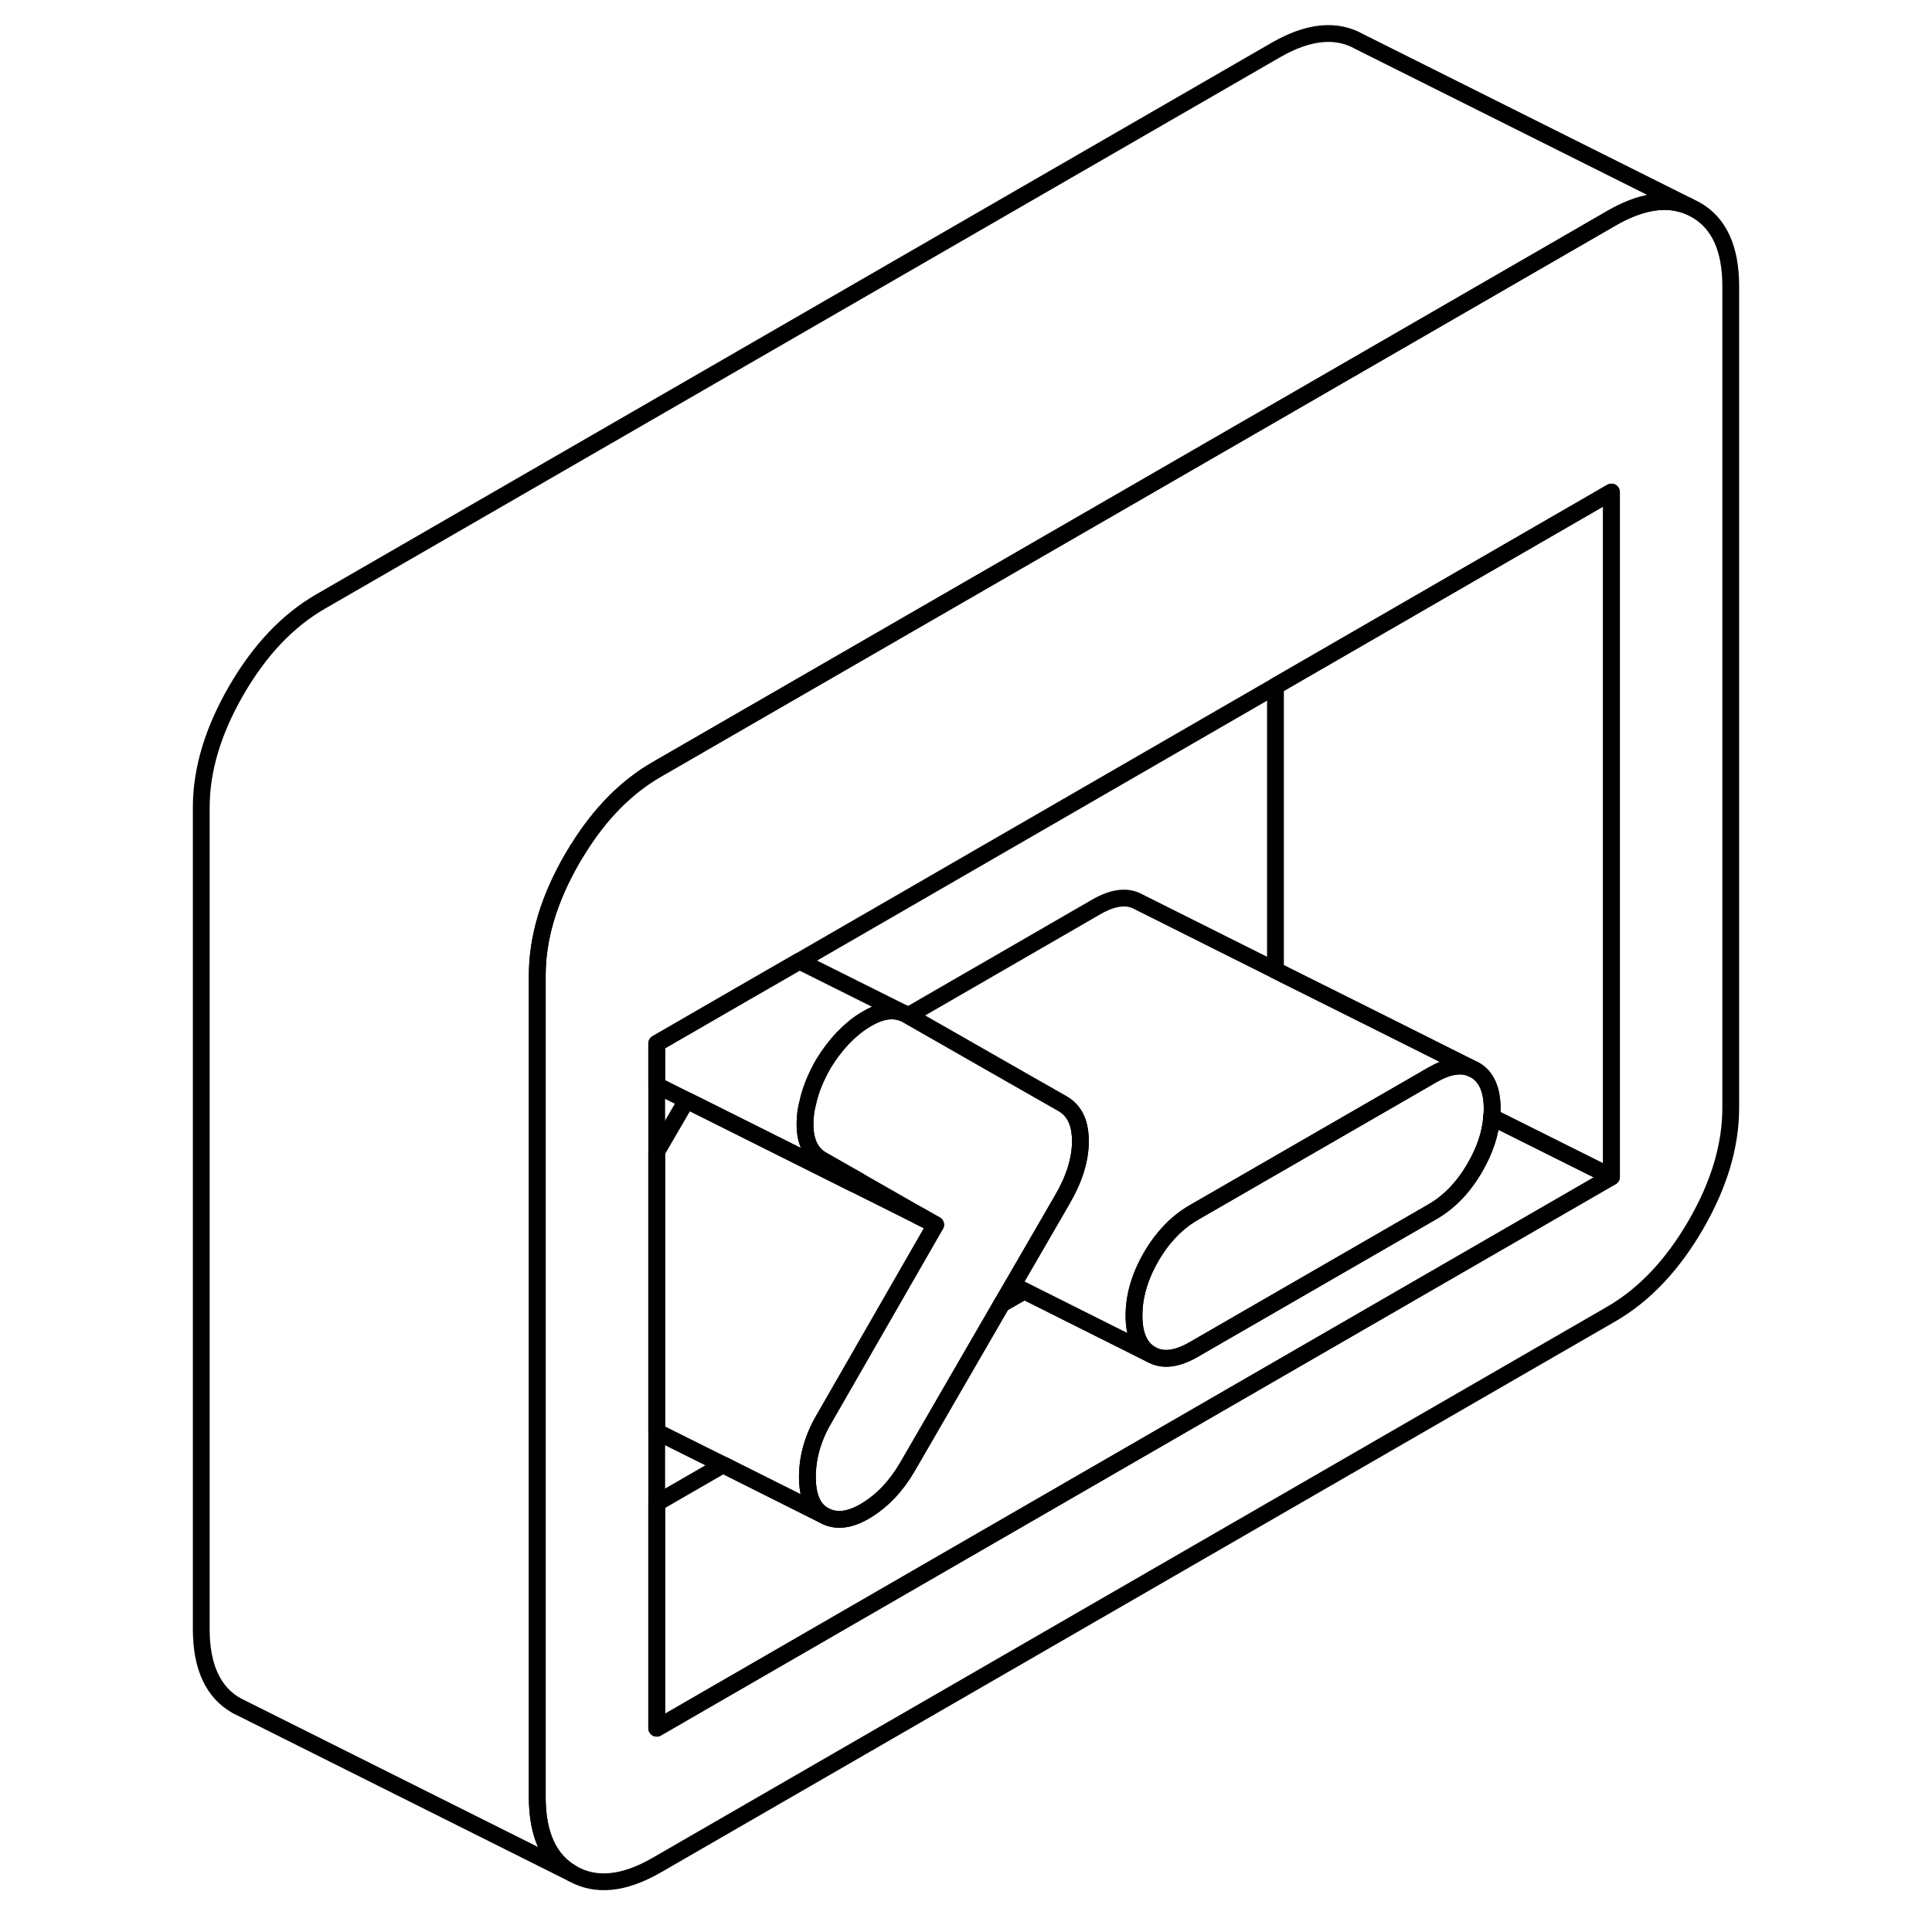 <svg width="48" height="48" viewBox="0 0 96 115" fill="none" xmlns="http://www.w3.org/2000/svg" stroke-width="1px"
     stroke-linecap="round" stroke-linejoin="round">
    <path d="M91.44 12.49L91 12.27C89.7 11.74 88.17 11.98 86.42 12.99L73.52 20.44L66.42 24.54L29.59 45.8C27.77 46.85 26.19 48.45 24.87 50.6C24.86 50.61 24.85 50.61 24.86 50.62C24.76 50.77 24.66 50.93 24.57 51.09C23.18 53.49 22.48 55.81 22.48 58.06V106.97C22.48 109.21 23.18 110.73 24.57 111.52C25.96 112.31 27.63 112.15 29.59 111.02L86.42 78.21C88.37 77.08 90.05 75.31 91.44 72.91C92.83 70.51 93.52 68.19 93.52 65.95V17.04C93.52 14.8 92.83 13.28 91.44 12.49ZM86.42 70.05L29.59 102.87V62.11L34.66 59.18L38.08 57.21L66.42 40.84L73.52 36.74L86.42 29.29V70.05Z" stroke="currentColor" stroke-linejoin="round"/>
    <path d="M86.42 70.05L29.59 102.87V89.47L33.54 87.19L39.53 90.19C40.24 90.6 41.09 90.5 42.06 89.91C43.04 89.31 43.85 88.45 44.51 87.32L50.13 77.61L51.47 76.84L59.02 80.62C59.7 81.01 60.55 80.91 61.55 80.33L75.76 72.13C76.77 71.55 77.61 70.67 78.29 69.5C78.88 68.48 79.22 67.48 79.29 66.49L86.42 70.05Z" stroke="currentColor" stroke-linejoin="round"/>
    <path d="M54.81 67.93C54.81 69.01 54.45 70.17 53.74 71.39L50.78 76.5L50.13 77.61L44.51 87.32C43.85 88.45 43.04 89.31 42.06 89.91C41.09 90.5 40.24 90.6 39.53 90.19C38.88 89.82 38.56 89.06 38.56 87.91C38.56 86.76 38.88 85.61 39.53 84.49L40.18 83.36L45.61 73.91L46.19 72.9L45.17 72.32L41.62 70.29L39.44 69.05C38.73 68.65 38.39 67.89 38.42 66.79C38.43 66.44 38.47 66.08 38.56 65.72C38.57 65.71 38.57 65.7 38.57 65.69C38.73 64.92 39.05 64.12 39.53 63.29C40.24 62.14 41.07 61.27 42.02 60.69C42.87 60.17 43.62 60.04 44.29 60.31L44.51 60.42L44.56 60.45L51.65 64.5L53.74 65.69C54.18 65.94 54.49 66.32 54.66 66.84C54.76 67.15 54.81 67.52 54.81 67.93Z" stroke="currentColor" stroke-linejoin="round"/>
    <path d="M86.42 29.29V70.05L79.29 66.49C79.31 66.32 79.32 66.16 79.32 66C79.32 64.85 78.97 64.08 78.29 63.69L78.08 63.59L72.49 60.79L66.42 57.76V40.84L73.52 36.74L86.42 29.29Z" stroke="currentColor" stroke-linejoin="round"/>
    <path d="M45.17 72.32L45.11 72.36L46.19 72.9L45.17 72.32ZM50.78 76.5L50.13 77.61L51.47 76.84L50.78 76.5Z" stroke="currentColor" stroke-linejoin="round"/>
    <path d="M78.08 63.59C77.44 63.32 76.67 63.46 75.76 63.98L75.07 64.38L61.55 72.18C60.55 72.76 59.7 73.64 59.02 74.81C58.34 75.99 58 77.15 58 78.31C58 79.47 58.34 80.23 59.02 80.62L51.47 76.84L50.78 76.5L53.74 71.39C54.45 70.17 54.81 69.01 54.81 67.93C54.81 67.52 54.76 67.15 54.66 66.84C54.49 66.32 54.18 65.94 53.74 65.69L51.65 64.5L44.56 60.45L55.76 53.98C56.77 53.4 57.61 53.3 58.29 53.69L66.42 57.76L72.49 60.79L78.08 63.59Z" stroke="currentColor" stroke-linejoin="round"/>
    <path d="M91 12.27C89.7 11.74 88.17 11.98 86.42 12.99L73.52 20.44L66.42 24.54L29.59 45.8C27.77 46.85 26.19 48.45 24.87 50.6C24.86 50.6 24.85 50.6 24.86 50.62C24.76 50.77 24.66 50.93 24.57 51.09C23.18 53.49 22.48 55.81 22.48 58.06V106.97C22.48 109.21 23.18 110.73 24.57 111.52L5.01 101.74L4.57 101.52C3.18 100.73 2.48 99.21 2.48 96.97V48.06C2.48 45.81 3.18 43.49 4.57 41.09C5.96 38.69 7.63 36.93 9.59 35.8L66.42 2.99C68.37 1.86 70.05 1.69 71.44 2.49L91 12.27Z" stroke="currentColor" stroke-linejoin="round"/>
    <path d="M79.32 66C79.32 66.16 79.31 66.32 79.29 66.49C79.22 67.48 78.88 68.48 78.29 69.5C77.61 70.67 76.77 71.55 75.76 72.13L61.55 80.33C60.55 80.91 59.7 81.01 59.02 80.62C58.34 80.23 58 79.46 58 78.31C58 77.16 58.34 75.99 59.02 74.81C59.7 73.64 60.55 72.76 61.55 72.18L75.07 64.38L75.76 63.98C76.67 63.46 77.44 63.32 78.08 63.59L78.29 63.69C78.97 64.08 79.32 64.85 79.32 66Z" stroke="currentColor" stroke-linejoin="round"/>
    <path d="M46.19 72.9L45.61 73.91L40.18 83.36L39.53 84.49C38.88 85.61 38.56 86.75 38.56 87.91C38.56 89.07 38.88 89.82 39.53 90.19L33.54 87.19L29.59 85.22V68.55L31.37 65.49L38.03 68.82L41.31 70.46L45.11 72.36L46.19 72.9Z" stroke="currentColor" stroke-linejoin="round"/>
    <path d="M44.29 60.31C43.62 60.04 42.87 60.17 42.02 60.69C41.07 61.27 40.24 62.14 39.53 63.29C39.05 64.12 38.73 64.92 38.57 65.69C38.57 65.7 38.57 65.71 38.56 65.72C38.47 66.08 38.43 66.44 38.42 66.79C38.39 67.89 38.73 68.65 39.44 69.05L41.62 70.29L41.55 70.33C41.47 70.38 41.39 70.42 41.31 70.46L38.03 68.82L31.37 65.49L29.59 64.6V62.11L34.66 59.18L38.08 57.21L44.29 60.31Z" stroke="currentColor" stroke-linejoin="round"/>
</svg>